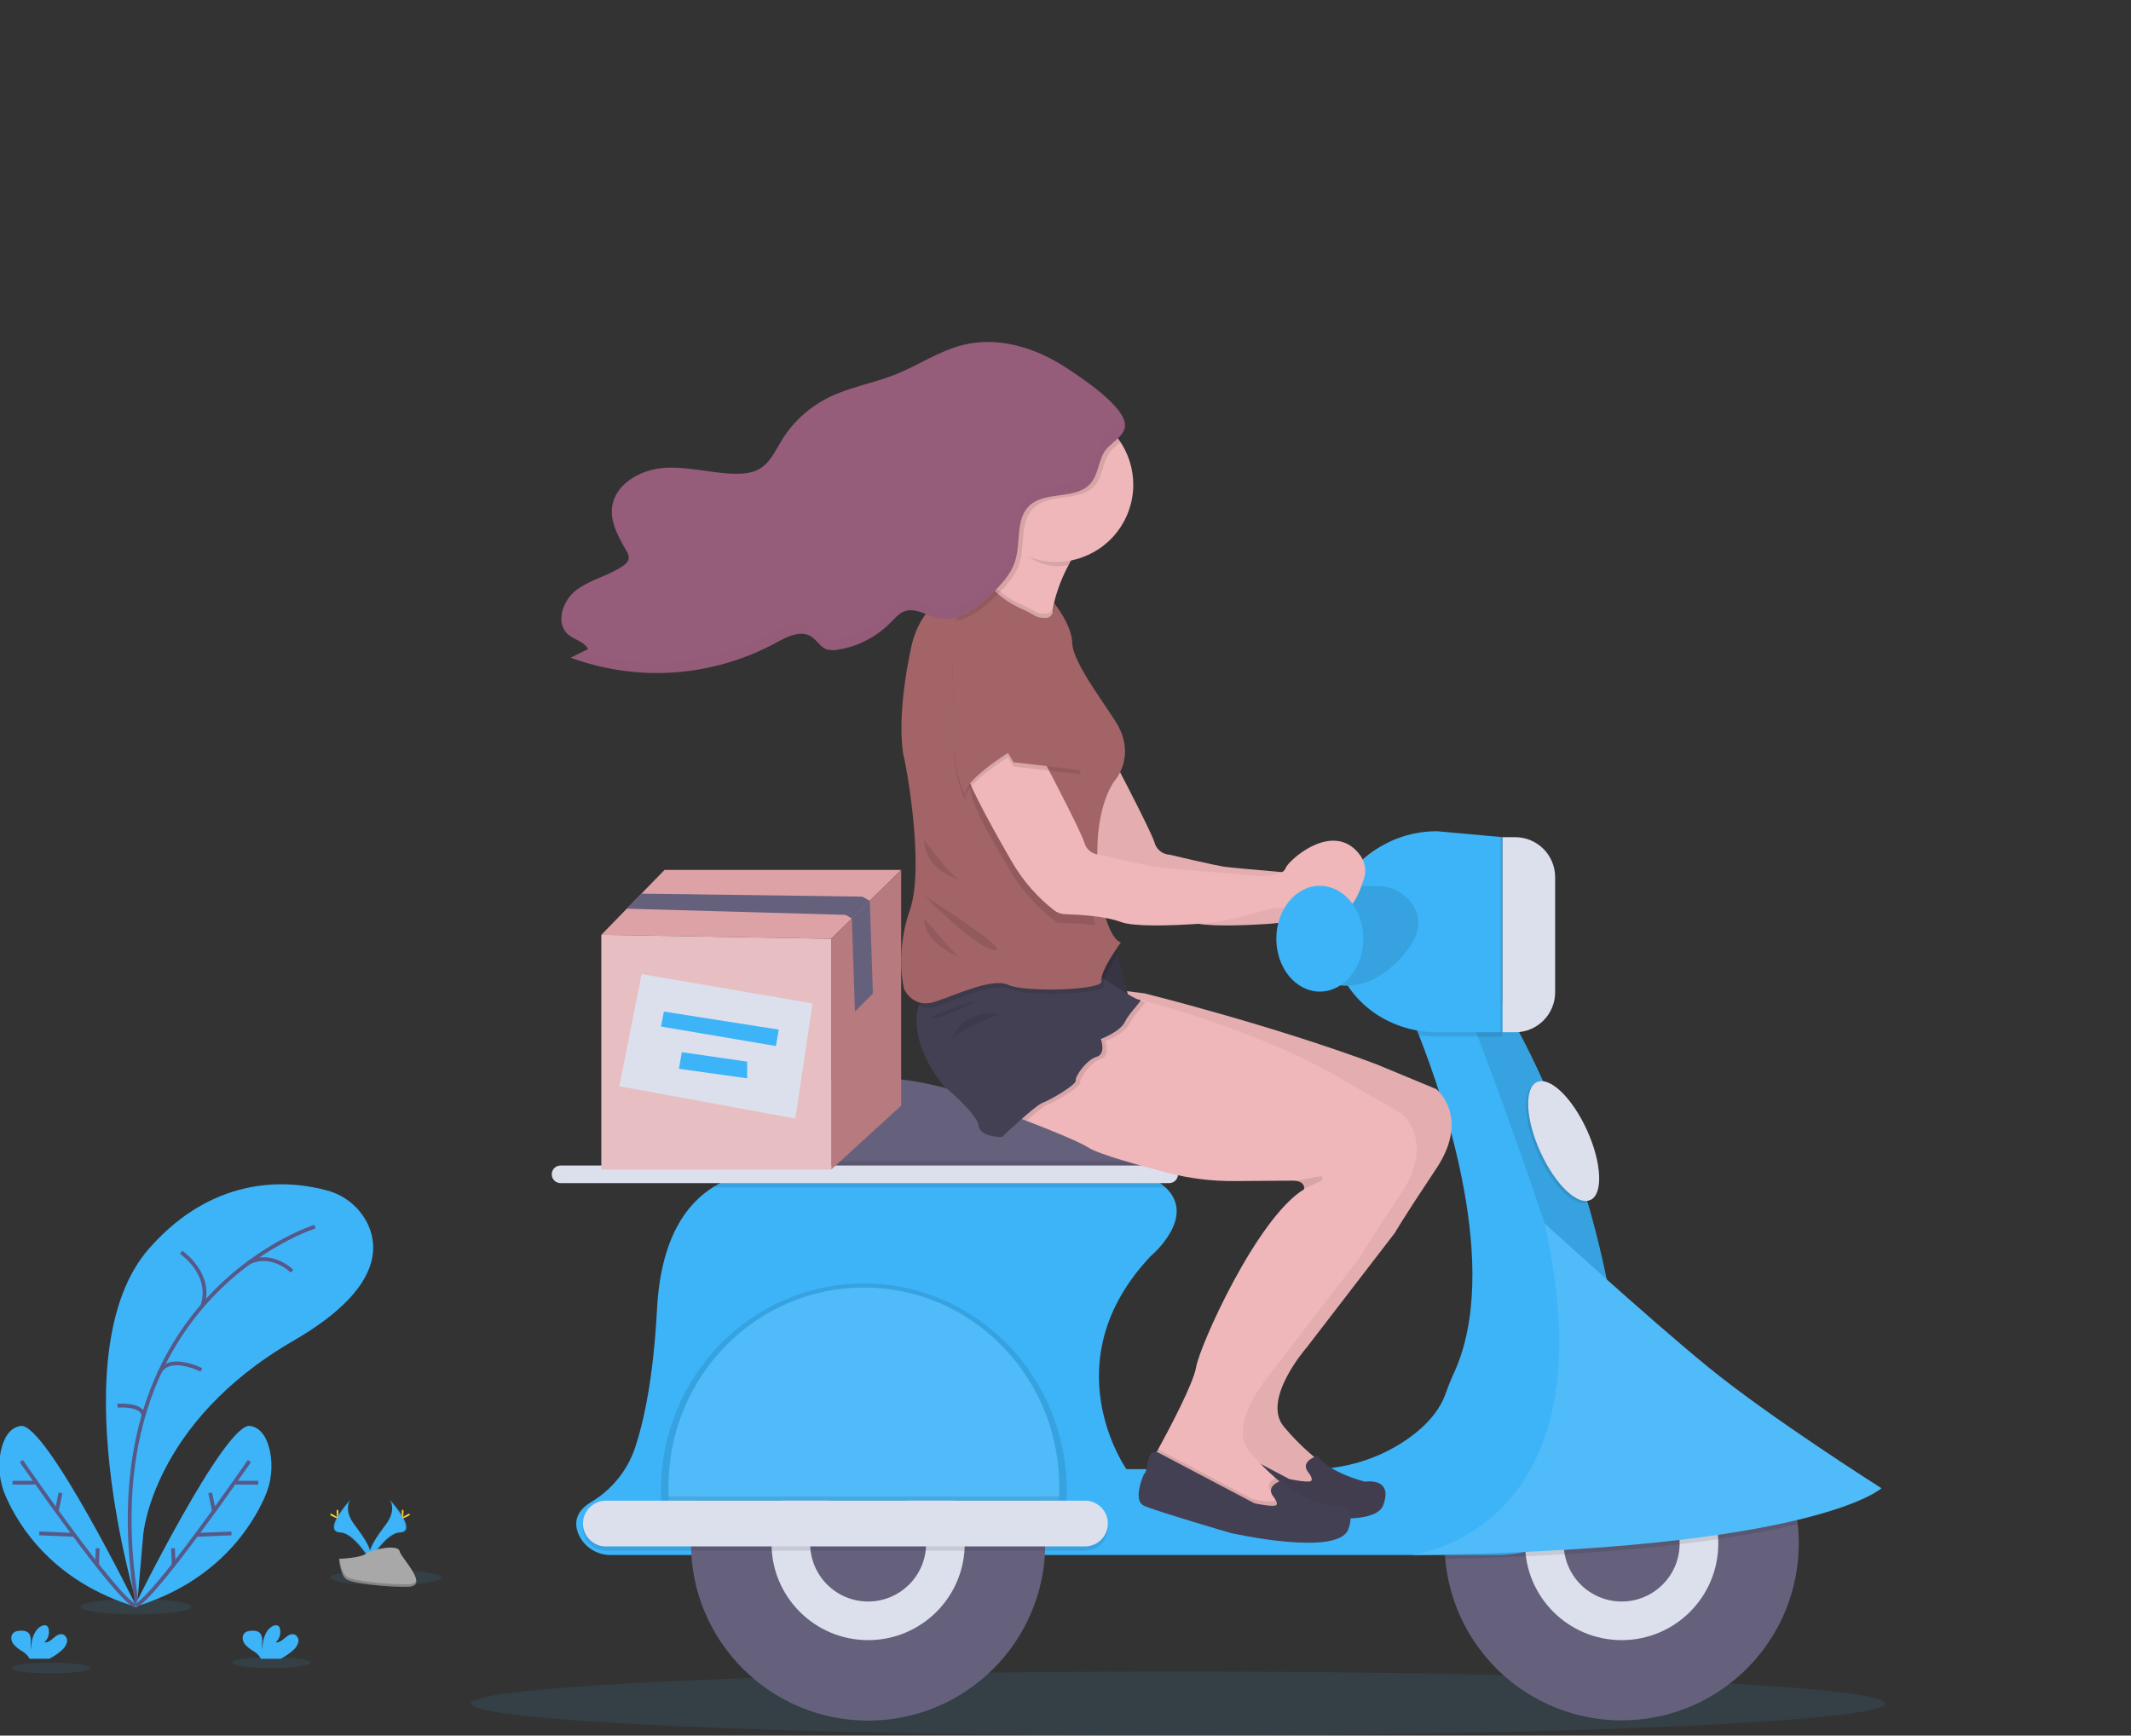 <svg width="561" height="457" viewBox="0 0 561 457" fill="none" xmlns="http://www.w3.org/2000/svg">
<rect x="0" y="0" width="561" height="457" fill="#333333" stroke="none"/>
<path opacity="0.1" d="M35.79 425.068C43.849 425.068 50.383 424.17 50.383 423.062C50.383 421.955 43.849 421.057 35.79 421.057C27.73 421.057 21.197 421.955 21.197 423.062C21.197 424.17 27.73 425.068 35.79 425.068Z" fill="#3DB4F8"/>
<path opacity="0.1" d="M101.639 417.396C109.699 417.396 116.233 416.498 116.233 415.39C116.233 414.283 109.699 413.385 101.639 413.385C93.58 413.385 87.046 414.283 87.046 415.39C87.046 416.498 93.58 417.396 101.639 417.396Z" fill="#3DB4F8"/>
<path opacity="0.1" d="M13.414 440.622C19.145 440.622 23.791 439.984 23.791 439.198C23.791 438.412 19.145 437.774 13.414 437.774C7.683 437.774 3.038 438.412 3.038 439.198C3.038 439.984 7.683 440.622 13.414 440.622Z" fill="#3DB4F8"/>
<path opacity="0.1" d="M71.442 439.198C77.173 439.198 81.819 438.56 81.819 437.774C81.819 436.988 77.173 436.35 71.442 436.35C65.711 436.35 61.065 436.988 61.065 437.774C61.065 438.56 65.711 439.198 71.442 439.198Z" fill="#3DB4F8"/>
<path d="M36.106 422.611C36.106 422.611 15.635 355.538 39.305 328.674C57.018 308.572 77.116 310.979 86.12 313.465C88.449 314.086 90.616 315.205 92.47 316.745C94.325 318.285 95.822 320.21 96.858 322.386C100.006 329.165 99.435 340.188 77.218 353.046C40.017 374.577 37.706 404.108 37.706 404.108L36.106 422.611Z" fill="#3DB4F8"/>
<path d="M82.915 322.979C82.915 322.979 22.576 341.838 36.106 422.611" stroke="#565987" stroke-miterlimit="10"/>
<path d="M47.676 329.742C47.676 329.742 55.984 335.335 53.328 343.747" stroke="#565987" stroke-miterlimit="10"/>
<path d="M76.862 334.713C76.862 334.713 71.775 329.55 65.603 332.397" stroke="#565987" stroke-miterlimit="10"/>
<path d="M53.011 360.702C53.011 360.702 44.093 356.182 41.787 361.832" stroke="#565987" stroke-miterlimit="10"/>
<path d="M30.94 370.125C30.94 370.125 37.638 369.594 37.762 372.798" stroke="#565987" stroke-miterlimit="10"/>
<path d="M35.292 423.147C35.292 423.147 59.268 374.397 65.852 375.464C68.978 375.973 70.419 379.046 71.074 382.137C71.887 386.142 71.43 390.301 69.769 394.035C66.378 401.803 57.21 416.633 35.292 423.147Z" fill="#3DB4F8"/>
<path d="M65.654 384.719C65.654 384.719 40.492 421.193 35.632 422.791" stroke="#565987" stroke-miterlimit="10"/>
<path d="M67.971 390.408H62.099" stroke="#565987" stroke-miterlimit="10"/>
<path d="M60.935 403.752L51.734 404.148" stroke="#565987" stroke-miterlimit="10"/>
<path d="M55.334 393.08L56.334 397.871" stroke="#565987" stroke-miterlimit="10"/>
<path d="M45.545 407.667L45.726 412.023" stroke="#565987" stroke-miterlimit="10"/>
<path d="M35.988 423.147C35.988 423.147 12.013 374.397 5.428 375.464C2.303 375.973 0.862 379.046 0.206 382.137C-0.6 386.131 -0.142 390.278 1.517 394.001C4.914 401.803 14.053 416.633 35.988 423.147Z" fill="#3DB4F8"/>
<path d="M5.609 384.719C5.609 384.719 30.771 421.193 35.632 422.791" stroke="#565987" stroke-miterlimit="10"/>
<path d="M3.297 390.408H9.17" stroke="#565987" stroke-miterlimit="10"/>
<path d="M10.328 403.752L19.535 404.148" stroke="#565987" stroke-miterlimit="10"/>
<path d="M15.935 393.08L14.935 397.871" stroke="#565987" stroke-miterlimit="10"/>
<path d="M25.724 407.667L25.543 412.023" stroke="#565987" stroke-miterlimit="10"/>
<path d="M77.15 434.531C77.804 434 78.281 433.283 78.518 432.475C78.623 432.069 78.585 431.639 78.411 431.258C78.237 430.876 77.938 430.566 77.563 430.379C76.687 430.04 75.748 430.65 75.042 431.26C74.335 431.87 73.516 432.577 72.589 432.447C73.062 432.011 73.415 431.461 73.613 430.849C73.811 430.238 73.847 429.585 73.719 428.955C73.68 428.694 73.571 428.448 73.403 428.243C72.917 427.724 72.035 427.95 71.453 428.356C69.599 429.656 69.085 432.17 69.073 434.435C68.972 433.605 68.96 432.766 69.04 431.933C69.04 431.096 68.802 430.164 68.096 429.718C67.659 429.478 67.164 429.361 66.666 429.379C65.829 429.379 64.908 429.43 64.337 430.04C63.631 430.797 63.812 432.062 64.428 432.899C65.115 433.673 65.929 434.324 66.835 434.825C67.515 435.239 68.094 435.799 68.531 436.464C68.582 436.557 68.623 436.656 68.655 436.757H73.872C75.062 436.169 76.165 435.42 77.15 434.531Z" fill="#3DB4F8"/>
<path d="M16.246 434.531C16.899 434 17.376 433.283 17.613 432.475C17.718 432.069 17.681 431.639 17.507 431.258C17.333 430.876 17.034 430.566 16.658 430.379C15.782 430.04 14.844 430.65 14.138 431.26C13.431 431.87 12.612 432.577 11.685 432.447C12.158 432.011 12.51 431.461 12.709 430.849C12.906 430.238 12.943 429.585 12.815 428.955C12.776 428.694 12.667 428.448 12.498 428.243C12.012 427.724 11.131 427.95 10.549 428.356C8.695 429.656 8.181 432.17 8.169 434.435C8.067 433.605 8.056 432.766 8.135 431.933C8.135 431.096 7.904 430.164 7.197 429.718C6.758 429.478 6.262 429.361 5.762 429.379C4.931 429.379 4.004 429.43 3.433 430.04C2.726 430.797 2.907 432.062 3.523 432.899C4.211 433.673 5.025 434.324 5.931 434.825C6.611 435.239 7.19 435.799 7.627 436.464C7.677 436.557 7.719 436.656 7.751 436.757H12.968C14.157 436.169 15.26 435.42 16.246 434.531Z" fill="#3DB4F8"/>
<path d="M102.589 394.843C102.589 394.843 104.545 397.402 101.685 401.261C98.825 405.119 96.474 408.379 97.424 410.786C97.424 410.786 101.736 403.617 105.246 403.515C108.755 403.413 106.45 399.153 102.589 394.843Z" fill="#3DB4F8"/>
<path opacity="0.1" d="M102.589 394.843C102.76 395.09 102.895 395.36 102.991 395.645C106.416 399.667 108.236 403.419 104.946 403.515C101.877 403.605 98.204 409.085 97.322 410.47C97.35 410.577 97.384 410.679 97.424 410.786C97.424 410.786 101.736 403.617 105.246 403.515C108.755 403.413 106.45 399.153 102.589 394.843Z" fill="black"/>
<path d="M106.223 398.103C106.223 399.001 106.121 399.73 105.997 399.73C105.873 399.73 105.771 399.001 105.771 398.103C105.771 397.204 105.901 397.628 106.025 397.628C106.15 397.628 106.223 397.204 106.223 398.103Z" fill="#FFD037"/>
<path d="M107.472 399.176C106.681 399.605 105.991 399.865 105.935 399.741C105.878 399.616 106.466 399.176 107.257 398.763C108.049 398.351 107.732 398.645 107.794 398.763C107.857 398.882 108.263 398.746 107.472 399.176Z" fill="#FFD037"/>
<path d="M92.258 394.843C92.258 394.843 90.302 397.402 93.162 401.261C96.022 405.119 98.379 408.379 97.423 410.786C97.423 410.786 93.111 403.617 89.601 403.515C86.091 403.413 88.42 399.153 92.258 394.843Z" fill="#3DB4F8"/>
<path opacity="0.1" d="M92.258 394.843C92.088 395.09 91.955 395.36 91.862 395.645C88.437 399.667 86.611 403.419 89.901 403.515C92.97 403.605 96.649 409.085 97.531 410.47C97.497 410.577 97.463 410.679 97.423 410.786C97.423 410.786 93.111 403.617 89.601 403.515C86.091 403.413 88.42 399.153 92.258 394.843Z" fill="black"/>
<path d="M88.624 398.103C88.624 399.001 88.725 399.73 88.85 399.73C88.974 399.73 89.076 399.001 89.076 398.103C89.076 397.204 88.951 397.628 88.827 397.628C88.703 397.628 88.624 397.204 88.624 398.103Z" fill="#FFD037"/>
<path d="M87.374 399.176C88.165 399.605 88.855 399.865 88.917 399.741C88.979 399.616 88.38 399.176 87.595 398.763C86.809 398.351 87.114 398.645 87.029 398.763C86.945 398.882 86.589 398.746 87.374 399.176Z" fill="#FFD037"/>
<path d="M89.245 410.447C89.245 410.447 94.716 410.283 96.361 409.108C98.005 407.933 104.771 406.532 105.183 408.413C105.596 410.294 113.396 417.769 107.224 417.82C101.052 417.87 92.885 416.859 91.24 415.859C89.596 414.859 89.245 410.447 89.245 410.447Z" fill="#A8A8A8"/>
<path opacity="0.2" d="M107.337 417.164C101.165 417.215 92.992 416.204 91.348 415.204C90.093 414.441 89.596 411.707 89.432 410.441H89.245C89.245 410.441 89.596 414.854 91.24 415.854C92.885 416.854 101.052 417.865 107.224 417.814C109.01 417.814 109.62 417.164 109.586 416.227C109.332 416.803 108.659 417.153 107.337 417.164Z" fill="black"/>
<path opacity="0.1" d="M310.114 457C412.94 457 496.298 453.221 496.298 448.559C496.298 443.898 412.94 440.119 310.114 440.119C207.288 440.119 123.931 443.898 123.931 448.559C123.931 453.221 207.288 457 310.114 457Z" fill="#3DB4F8"/>
<path d="M291.147 196.207C291.147 196.207 303.015 218.653 303.937 221.856C304.177 222.745 304.694 223.535 305.414 224.11C306.133 224.685 307.018 225.016 307.938 225.054C307.938 225.054 319.762 227.879 322.588 228.257C325.414 228.636 349.909 230.703 349.909 230.703C349.909 230.703 356.126 230.895 356.878 228.636C357.567 226.568 369.577 215.704 376.529 225.184C377.17 226.061 377.595 227.076 377.77 228.148C377.945 229.22 377.864 230.318 377.535 231.353C376.258 235.421 373.635 241.878 370.821 237.861C366.864 232.212 362.264 233.799 362.264 236.811C362.264 239.822 355.934 238.703 353.865 239.127C352.735 239.359 348.846 240.393 345.484 241.296C341.58 242.351 337.582 243.015 333.547 243.279C326.872 243.715 317.032 244.076 313.545 242.76C309.334 241.161 301.992 240.794 298.85 240.709C297.809 240.684 296.804 240.323 295.985 239.681C291.623 236.268 287.933 232.074 285.105 227.314C280.205 218.839 270.127 201.291 270.806 196.207C271.484 191.122 291.147 196.207 291.147 196.207Z" fill="#EFB7B9"/>
<path opacity="0.05" d="M291.147 196.207C291.147 196.207 303.015 218.653 303.937 221.856C304.177 222.745 304.694 223.535 305.414 224.11C306.133 224.685 307.018 225.016 307.938 225.054C307.938 225.054 319.762 227.879 322.588 228.257C325.414 228.636 349.909 230.703 349.909 230.703C349.909 230.703 356.126 230.895 356.878 228.636C357.567 226.568 369.577 215.704 376.529 225.184C377.17 226.061 377.595 227.076 377.77 228.148C377.945 229.22 377.864 230.318 377.535 231.353C376.258 235.421 373.635 241.878 370.821 237.861C366.864 232.212 362.264 233.799 362.264 236.811C362.264 239.822 355.934 238.703 353.865 239.127C352.735 239.359 348.846 240.393 345.484 241.296C341.58 242.351 337.582 243.015 333.547 243.279C326.872 243.715 317.032 244.076 313.545 242.76C309.334 241.161 301.992 240.794 298.85 240.709C297.809 240.684 296.804 240.323 295.985 239.681C291.623 236.268 287.933 232.074 285.105 227.314C280.205 218.839 270.127 201.291 270.806 196.207C271.484 191.122 291.147 196.207 291.147 196.207Z" fill="black"/>
<path d="M473.543 406.464C473.522 418.469 468.868 430.003 460.551 438.663C452.234 447.323 440.894 452.441 428.896 452.95C416.897 453.46 405.164 449.322 396.141 441.399C387.119 433.476 381.503 422.379 380.463 410.419C380.395 409.662 380.344 408.905 380.322 408.159V408.119C380.299 407.558 380.288 406.993 380.288 406.424C380.288 394.063 385.2 382.207 393.945 373.466C402.689 364.725 414.549 359.815 426.915 359.815C439.282 359.815 451.142 364.725 459.886 373.466C468.631 382.207 473.543 394.063 473.543 406.424V406.464Z" fill="#65617D"/>
<path d="M426.915 431.859C440.962 431.859 452.349 420.477 452.349 406.436C452.349 392.395 440.962 381.012 426.915 381.012C412.869 381.012 401.482 392.395 401.482 406.436C401.482 420.477 412.869 431.859 426.915 431.859Z" fill="#DCE0ED"/>
<path d="M426.915 421.69C435.343 421.69 442.175 414.86 442.175 406.436C442.175 398.011 435.343 391.182 426.915 391.182C418.487 391.182 411.655 398.011 411.655 406.436C411.655 414.86 418.487 421.69 426.915 421.69Z" fill="#65617D"/>
<path d="M304.462 317.923L192.183 320.183V303.64C193.189 290.324 206.877 285.652 219.312 284.189C229.033 283.086 238.875 283.823 248.323 286.364C272.145 292.669 287.32 293.889 294.798 294.008C296.439 294.032 298.022 294.623 299.278 295.679C300.534 296.735 301.387 298.192 301.693 299.804C302.049 301.697 302.399 303.759 302.727 305.793C302.976 307.386 303.213 308.957 303.428 310.42C304.05 314.635 304.462 317.923 304.462 317.923Z" fill="#65617D"/>
<path d="M394.039 409.447H160.792C158.991 409.465 157.225 408.954 155.713 407.977C154.2 406.999 153.009 405.599 152.286 403.95C150.528 399.752 152.987 397.074 155.609 395.504C160.976 392.324 165.045 387.349 167.094 381.459C169.581 374.114 172.011 362.623 172.966 344.668C173.95 326.098 180.675 316.917 187.944 312.465C197.331 306.725 207.623 308.878 207.623 308.878L302.196 309.635C303.879 310.398 305.436 311.413 306.814 312.646C315.24 320.488 302.953 330.725 302.953 330.725C276.576 358.595 296.544 386.843 296.544 386.843H344.935C353.977 386.889 362.818 384.184 370.284 379.086C376.823 374.566 379.327 370.199 380.333 367.555C381.079 365.532 381.836 363.515 382.741 361.561C395.435 334.041 380.124 289.273 373.517 272.533C371.878 268.37 370.776 265.94 370.776 265.94L385.951 264.81L395.559 264.082H395.655C416.804 300.544 424.666 338.013 427.305 365.775C427.554 368.391 427.758 370.928 427.922 373.363C428.221 377.992 427.566 382.634 425.999 387.001C424.431 391.367 421.983 395.365 418.807 398.748C415.63 402.131 411.793 404.826 407.533 406.666C403.273 408.506 398.68 409.453 394.039 409.447Z" fill="#3DB4F8"/>
<path opacity="0.1" d="M303.434 310.42H192.183V305.793H302.733C302.982 307.358 303.219 308.928 303.434 310.42Z" fill="black"/>
<path opacity="0.1" d="M306.819 312.68H188.842C188.535 312.681 188.232 312.619 187.949 312.499C197.337 306.759 207.629 308.911 207.629 308.911L302.201 309.669C303.885 310.432 305.442 311.447 306.819 312.68Z" fill="black"/>
<path d="M307.803 306.895H147.561C146.284 306.895 145.25 307.929 145.25 309.205V309.211C145.25 310.487 146.284 311.522 147.561 311.522H307.803C309.079 311.522 310.114 310.487 310.114 309.211V309.205C310.114 307.929 309.079 306.895 307.803 306.895Z" fill="#DCE0ED"/>
<path opacity="0.1" d="M427.305 365.786C421.93 371.628 417.974 373.928 418.16 367.764C418.726 349.12 385.945 264.827 385.945 264.827L395.638 264.093C416.793 300.527 424.66 337.996 427.305 365.786Z" fill="black"/>
<path opacity="0.1" d="M473.261 401.328C467.694 402.662 460.827 404.018 452.349 405.283C449.195 405.746 445.804 406.191 442.175 406.616C433.511 407.645 423.49 408.543 411.915 409.232C408.637 409.428 405.233 409.607 401.702 409.769C395.09 410.07 388.012 410.3 380.468 410.458L380.327 408.198V408.159C390.868 403.905 407.456 392.554 410.124 362.99C416.785 360.424 423.947 359.42 431.058 360.056C438.169 360.693 445.038 362.952 451.138 366.66C457.238 370.368 462.405 375.426 466.241 381.444C470.078 387.462 472.481 394.281 473.266 401.374L473.261 401.328Z" fill="black"/>
<path d="M371.533 409.447C371.533 409.447 425.056 403.639 406.619 322.12C406.619 322.12 433.064 346.357 449.517 359.826C465.97 373.295 495.297 391.865 495.297 391.865C495.297 391.865 477.788 408.221 371.533 409.447Z" fill="#3DB4F8"/>
<path opacity="0.1" d="M371.533 409.447C371.533 409.447 425.056 403.639 406.619 322.12C406.619 322.12 433.064 346.357 449.517 359.826C465.97 373.295 495.297 391.865 495.297 391.865C495.297 391.865 477.788 408.221 371.533 409.447Z" fill="white"/>
<path d="M228.541 453.045C254.293 453.045 275.169 432.178 275.169 406.436C275.169 380.694 254.293 359.826 228.541 359.826C202.789 359.826 181.913 380.694 181.913 406.436C181.913 432.178 202.789 453.045 228.541 453.045Z" fill="#65617D"/>
<path d="M228.541 431.859C242.587 431.859 253.974 420.477 253.974 406.436C253.974 392.395 242.587 381.012 228.541 381.012C214.494 381.012 203.107 392.395 203.107 406.436C203.107 420.477 214.494 431.859 228.541 431.859Z" fill="#DCE0ED"/>
<path d="M228.541 421.69C236.969 421.69 243.801 414.86 243.801 406.436C243.801 398.011 236.969 391.182 228.541 391.182C220.113 391.182 213.281 398.011 213.281 406.436C213.281 414.86 220.113 421.69 228.541 421.69Z" fill="#65617D"/>
<path opacity="0.1" d="M280.821 392.436C280.821 362.34 256.908 337.939 227.411 337.939C197.913 337.939 174 362.34 174 392.436C174 393.709 174.044 394.969 174.13 396.215H280.691C280.777 394.969 280.821 393.709 280.821 392.436Z" fill="black"/>
<path d="M278.842 391.498C278.842 362.515 255.817 339.018 227.41 339.018C199.004 339.018 175.979 362.515 175.979 391.498C175.979 392.724 176.024 393.933 176.103 395.136H278.718C278.797 393.933 278.842 392.724 278.842 391.498Z" fill="#3DB4F8"/>
<path opacity="0.1" d="M278.842 391.498C278.842 392.34 278.842 393.193 278.78 394.006C278.78 394.385 278.741 394.758 278.718 395.136H176.103C176.103 394.758 176.058 394.385 176.041 394.006C176.001 393.176 175.979 392.311 175.979 391.498C175.979 362.515 199.004 339.018 227.41 339.018C255.817 339.018 278.842 362.515 278.842 391.498Z" fill="white"/>
<path opacity="0.1" d="M278.78 394.035C278.78 394.413 278.74 394.786 278.718 395.165H176.103C176.103 394.786 176.057 394.413 176.041 394.035H278.78Z" fill="black"/>
<path opacity="0.1" d="M285.625 396.266H159.509C156.178 396.266 153.479 398.964 153.479 402.292C153.479 405.619 156.178 408.317 159.509 408.317H285.625C288.955 408.317 291.655 405.619 291.655 402.292C291.655 398.964 288.955 396.266 285.625 396.266Z" fill="black"/>
<path d="M285.625 395.136H159.509C156.178 395.136 153.479 397.834 153.479 401.162C153.479 404.49 156.178 407.187 159.509 407.187H285.625C288.955 407.187 291.655 404.49 291.655 401.162C291.655 397.834 288.955 395.136 285.625 395.136Z" fill="#DCE0ED"/>
<path opacity="0.1" d="M418.106 316.541C421.514 315.001 421.132 306.801 417.253 298.226C413.375 289.651 407.468 283.948 404.061 285.488C400.653 287.029 401.035 295.228 404.914 303.803C408.793 312.378 414.699 318.081 418.106 316.541Z" fill="black"/>
<path d="M418.671 315.974C422.079 314.434 421.697 306.234 417.818 297.659C413.939 289.084 408.033 283.382 404.626 284.922C401.218 286.462 401.6 294.661 405.479 303.236C409.357 311.811 415.264 317.514 418.671 315.974Z" fill="#DCE0ED"/>
<path opacity="0.1" d="M395.553 264.093V272.946H378.315C376.71 272.947 375.107 272.819 373.522 272.562C371.883 268.398 370.781 265.968 370.781 265.968L385.956 264.839L395.553 264.093Z" fill="black"/>
<path d="M395.553 271.793H378.315C363.173 271.793 350.903 260.494 350.903 246.5V244.155C350.903 230.189 363.173 218.867 378.315 218.867L395.553 220.432V271.793Z" fill="#3DB4F8"/>
<path d="M367.152 233.839C367.152 233.839 377.467 239.347 371.533 248.669C371.533 248.669 364.253 260.601 352.808 259.471L348.643 233.839C348.643 233.839 362.348 232.568 367.152 233.839Z" fill="#3DB4F8"/>
<path opacity="0.1" d="M363.19 233.342C364.83 233.404 366.435 233.833 367.886 234.598C369.338 235.363 370.6 236.443 371.578 237.76C373.415 240.302 374.511 244.008 371.544 248.669C371.544 248.669 364.264 260.601 352.819 259.471L348.654 233.839C348.654 233.839 357.228 233.02 363.19 233.342Z" fill="black"/>
<path opacity="0.1" d="M394.988 220.432H398.311C401.102 220.432 403.779 221.541 405.752 223.513C407.726 225.486 408.835 228.162 408.835 230.952V261.279C408.835 264.069 407.726 266.745 405.752 268.718C403.779 270.691 401.102 271.799 398.311 271.799H394.988V220.432Z" fill="black"/>
<path d="M395.553 220.432H398.877C401.668 220.432 404.344 221.541 406.318 223.513C408.292 225.486 409.4 228.162 409.4 230.952V261.279C409.4 264.069 408.292 266.745 406.318 268.718C404.344 270.691 401.668 271.799 398.877 271.799H395.553V220.432Z" fill="#DCE0ED"/>
<path d="M273.168 286.397C273.168 286.397 275.83 287.369 279.385 288.725C285.037 290.9 293.006 294.075 295.775 295.815C298.545 297.556 308.871 300.414 316.603 302.426C322.334 303.91 328.236 304.637 334.157 304.589C340.171 304.533 347.456 304.476 349.468 304.476C349.82 304.473 350.172 304.5 350.519 304.555C352.633 304.906 352.548 306.324 352.497 306.663V306.736C340.063 314.267 324.99 347.979 324.052 353.628C323.345 357.866 317.134 369.611 314.07 375.227C313.042 377.108 312.375 378.3 312.375 378.3L316.145 382.628L327.07 387.526L337.43 392.046C337.43 392.046 348.36 392.611 348.547 392.046C348.733 391.481 348.733 385.645 348.733 385.645C347.403 384.786 346.141 383.827 344.958 382.775C342.451 380.593 340.123 378.214 337.995 375.662C331.97 368.504 344.025 354.758 344.025 354.758L367.198 324.629C367.198 324.629 369.08 321.239 378.123 307.68C387.166 294.121 378.123 286.776 378.123 286.776L362.207 280.172C334.604 269.844 301.309 261.567 301.309 261.567L300.834 261.505L293.775 260.624L273.168 286.397Z" fill="#EFB7B9"/>
<path d="M344.285 387.526C344.285 387.526 346.263 389.859 344.783 390.069C343.302 390.278 339.413 389.436 339.413 389.436L314.754 376.442C314.754 376.442 312.07 374.532 311.437 378.278C310.804 382.023 310.374 381.667 310.374 381.667C310.374 381.667 307.124 388.656 310.374 390.102C313.624 391.549 333.145 397.272 333.145 397.272C333.145 397.272 361.478 403.701 364.163 396.283C366.847 388.865 359.359 390.142 359.359 390.142C359.359 390.142 350.033 387.882 346.851 383.362C346.829 383.362 342.239 384.634 344.285 387.526Z" fill="#444053"/>
<path opacity="0.05" d="M378.1 286.776L362.185 280.172C334.581 269.844 301.286 261.567 301.286 261.567L300.811 261.505L293.752 260.624L273.168 286.397C273.168 286.397 275.83 287.369 279.385 288.725C285.037 290.9 293.006 294.075 295.775 295.815C298.545 297.556 308.871 300.414 316.603 302.426C322.334 303.91 328.236 304.637 334.157 304.589C340.171 304.533 347.456 304.476 349.468 304.476C349.82 304.473 350.172 304.5 350.519 304.555C352.633 304.906 352.548 306.324 352.497 306.663V306.736C340.063 314.267 324.99 347.979 324.052 353.628C323.345 357.866 317.134 369.611 314.07 375.227L313.658 375.984C312.838 375.848 311.815 376.142 311.454 378.278C310.815 382.018 310.391 381.668 310.391 381.668C310.391 381.668 307.141 388.656 310.391 390.102C313.641 391.549 333.146 397.272 333.146 397.272C333.146 397.272 361.478 403.701 364.163 396.283C366.848 388.865 359.359 390.142 359.359 390.142C359.359 390.142 350.033 387.882 346.851 383.362C346.569 383.445 346.294 383.547 346.026 383.668C345.693 383.396 345.337 383.103 344.958 382.775C342.451 380.593 340.123 378.214 337.995 375.662C331.97 368.504 344.025 354.758 344.025 354.758L367.198 324.629C367.198 324.629 369.08 321.239 378.123 307.68C387.166 294.121 378.1 286.776 378.1 286.776Z" fill="black"/>
<path d="M254.189 160.399L255.048 161.484L255.528 162.088L258.524 165.857C258.524 165.857 265.674 168.15 271.941 169.636C278.469 171.179 284.036 171.851 279.611 168.162C276.864 165.874 276.683 162.043 277.684 157.936C278.526 154.775 279.732 151.723 281.278 148.84C281.501 148.411 281.721 147.993 281.94 147.586C283.343 144.99 284.898 142.479 286.597 140.066C282.578 137.284 278.41 134.725 274.112 132.4C268.935 129.722 264.684 128.552 267.38 133.851C269.11 137.241 268.545 141.049 266.928 144.693C266.804 144.981 266.668 145.258 266.527 145.558C265.076 148.381 263.284 151.017 261.192 153.405C259.048 155.919 256.706 158.258 254.189 160.399Z" fill="#EFB7B9"/>
<path d="M289.988 246.46L293.82 249.957L297.522 264.194H291.344L284.522 255.324L289.988 246.46Z" fill="#444053"/>
<path opacity="0.1" d="M284.522 255.324L288.648 260.686L291.344 264.194H297.522L296.889 261.759L294.193 251.387L293.82 249.957L289.988 246.46L284.754 254.946L284.522 255.324Z" fill="black"/>
<path opacity="0.1" d="M284.522 255.324L288.648 260.686L291.344 264.194H297.522L296.889 261.759L294.193 251.387L293.82 249.957L289.988 246.46L284.754 254.946L284.522 255.324Z" fill="black"/>
<path d="M263.989 292.787C263.989 292.787 266.651 293.759 270.206 295.115C275.858 297.29 283.827 300.465 286.597 302.205C289.366 303.945 299.692 306.804 307.424 308.815C313.155 310.302 319.057 311.031 324.978 310.985C330.992 310.928 338.277 310.872 340.289 310.872C340.641 310.869 340.993 310.895 341.341 310.951C343.454 311.301 343.37 312.719 343.319 313.058V313.132C330.885 320.663 315.811 354.374 314.873 360.024C314.166 364.261 307.955 376.007 304.892 381.623C303.863 383.504 303.196 384.696 303.196 384.696L306.966 389.024L317.885 393.916L328.245 398.436C328.245 398.436 339.176 399.001 339.362 398.436C339.549 397.871 339.549 392.035 339.549 392.035C338.219 391.176 336.956 390.217 335.773 389.165C333.267 386.983 330.938 384.604 328.81 382.052C322.786 374.894 334.841 361.148 334.841 361.148L358.014 331.019C358.014 331.019 359.896 327.629 368.939 314.07C377.982 300.51 368.939 293.166 368.939 293.166L354.436 284.878C331.828 271.132 299.986 263.223 299.986 263.223L299.511 263.161L292.452 262.279L263.989 292.787Z" fill="#EFB7B9"/>
<path opacity="0.1" d="M303.19 384.69L306.96 389.018L317.885 393.916L328.245 398.436C328.245 398.436 339.176 399.001 339.362 398.436C339.549 397.871 339.549 392.035 339.549 392.035C338.219 391.176 336.956 390.217 335.773 389.165C334.604 389.792 333.275 390.967 334.558 392.786C334.558 392.786 336.536 395.114 335.056 395.328C333.575 395.543 329.686 394.696 329.686 394.696L305.027 381.702L304.886 381.605C303.846 383.498 303.19 384.69 303.19 384.69Z" fill="black"/>
<path d="M335.106 393.916C335.106 393.916 337.085 396.244 335.598 396.458C334.112 396.673 330.229 395.82 330.229 395.82L305.576 382.826C305.576 382.826 302.891 380.922 302.252 384.662C301.614 388.402 301.195 388.052 301.195 388.052C301.195 388.052 297.946 395.046 301.195 396.492C304.445 397.939 323.944 403.639 323.944 403.639C323.944 403.639 352.271 410.063 354.956 402.65C357.64 395.238 350.152 396.504 350.152 396.504C350.152 396.504 340.826 394.244 337.65 389.724C337.667 389.747 333.055 391.018 335.106 393.916Z" fill="#444053"/>
<path opacity="0.1" d="M265.493 143.258C268.759 145.518 273.744 149.094 278 149.094C279.098 149.094 280.194 149.007 281.278 148.834C282.852 145.794 284.629 142.863 286.597 140.06C286.597 140.06 261.729 122.733 267.38 133.846C269.246 137.541 267.409 139.354 265.493 143.258Z" fill="black"/>
<path d="M257.653 127.626C257.651 131.018 258.498 134.356 260.118 137.337C261.738 140.317 264.079 142.844 266.928 144.688C267.567 145.104 268.232 145.482 268.917 145.817C272.878 147.792 277.375 148.422 281.726 147.612C286.077 146.802 290.045 144.596 293.028 141.328C296.012 138.061 297.848 133.91 298.259 129.505C298.67 125.1 297.632 120.681 295.304 116.918C292.976 113.156 289.484 110.255 285.357 108.655C281.231 107.055 276.695 106.844 272.438 108.054C268.181 109.263 264.434 111.827 261.766 115.357C259.098 118.887 257.654 123.19 257.653 127.614V127.626Z" fill="#EFB7B9"/>
<path opacity="0.1" d="M263.989 292.787C263.989 292.787 266.651 293.759 270.206 295.115C272.439 293.149 274.728 291.251 275.683 290.906C277.757 290.149 284.539 286.194 284.353 285.064C284.166 283.934 287.179 279.607 289.813 278.85C292.446 278.093 290.943 274.144 290.943 274.144C290.943 274.144 296.03 272.262 297.296 269.624C298.562 266.985 302.439 263.596 301.116 263.788C300.543 263.695 299.996 263.481 299.511 263.161L292.452 262.279L263.989 292.787Z" fill="black"/>
<path d="M248.537 286.008C248.537 286.008 257.207 293.166 257.608 296.364C258.009 299.561 263.797 299.381 263.797 299.381C263.797 299.381 272.467 291.092 274.535 290.341C276.604 289.59 283.392 285.629 283.205 284.499C283.019 283.369 286.031 279.042 288.665 278.285C291.299 277.528 289.795 273.579 289.795 273.579C289.795 273.579 294.882 271.697 296.148 269.059C297.414 266.42 301.291 263.031 299.969 263.223C299.596 263.274 298.403 262.658 296.889 261.759C295.029 260.63 292.672 259.099 290.751 257.805C288.716 256.426 287.162 255.33 287.162 255.33C287.162 255.33 286.274 255.172 284.754 254.952C276.553 253.765 249.842 250.737 243.642 260.601C242.816 261.905 242.196 263.329 241.806 264.822C239.03 275.33 248.537 286.008 248.537 286.008Z" fill="#444053"/>
<path opacity="0.1" d="M257.603 263.172C257.603 263.172 248.752 268.166 245.451 268.166C242.15 268.166 257.603 263.172 257.603 263.172Z" fill="black"/>
<path opacity="0.1" d="M263.514 266.985C263.514 266.985 250.334 271.415 250.334 274.895C250.334 278.375 249.102 265.573 263.514 266.985Z" fill="black"/>
<path opacity="0.1" d="M295.069 247.036L294.882 247.291C294.967 247.225 295.032 247.137 295.069 247.036Z" fill="black"/>
<path opacity="0.1" d="M254.189 160.399L255.048 161.484L255.528 162.088L258.524 165.857C258.524 165.857 265.674 168.15 271.941 169.636C278.469 171.179 284.036 171.851 279.611 168.162C276.864 165.874 276.683 162.043 277.684 157.936L277.486 157.682C277.486 157.682 277.684 161.489 275.429 161.563C272.388 161.659 272.348 160.636 269.545 159.456C265.934 157.93 262.232 155.382 261.192 153.399C259.048 155.916 256.706 158.256 254.189 160.399Z" fill="black"/>
<path opacity="0.1" d="M241.806 264.805C243.348 265.463 245.084 265.504 246.655 264.918C252.493 263.031 261.728 258.488 266.058 260.477C269.528 262.07 283.505 262.025 288.665 260.686C289.948 260.353 290.683 259.94 290.57 259.454C290.497 258.895 290.565 258.326 290.768 257.799C291.367 255.884 292.995 253.223 294.21 251.387L293.837 249.957L290.005 246.46L284.771 254.935C276.57 253.748 249.86 250.72 243.659 260.584C242.827 261.887 242.202 263.311 241.806 264.805Z" fill="black"/>
<path d="M237.991 260.398C237.991 260.398 240.252 265.669 246.09 263.788C251.928 261.906 261.163 257.358 265.493 259.347C269.822 261.336 290.553 260.771 289.988 258.324C289.423 255.878 295.075 248.155 295.075 248.155C295.075 248.155 291.989 247.59 290.078 237.517C289.796 236.048 289.541 234.376 289.327 232.477C288.86 228.59 288.75 224.668 288.999 220.76C289.762 209.856 293.583 205.404 293.583 205.404C293.583 205.404 298.856 199.382 294.334 191.094C291.966 186.749 282.409 174.71 282.279 169.343C282.16 164.473 277.503 158.812 277.503 158.812C277.503 158.812 277.701 162.619 275.446 162.693C272.405 162.789 272.365 161.766 269.562 160.586C265.442 158.846 261.209 155.778 260.932 153.727C260.932 153.727 243.66 152.863 239.89 170.376C236.12 187.89 237.443 197.495 238.008 199.568C238.573 201.642 243.468 228.381 239.511 239.681C235.555 250.98 237.991 260.398 237.991 260.398Z" fill="#A36468"/>
<path opacity="0.1" d="M266.154 229.63C269.269 234.883 273.437 239.436 278.396 243.003C281.703 243.03 285.006 243.251 288.287 243.664C288.004 242.195 287.722 240.522 287.535 238.624C287.068 234.737 286.958 230.814 287.207 226.907C286.665 226.635 286.186 226.25 285.804 225.779C285.422 225.307 285.145 224.759 284.992 224.172C284.048 220.969 275.644 205.715 275.644 205.715C275.644 205.715 255.981 200.63 255.297 205.715C254.613 210.8 261.254 221.155 266.154 229.63Z" fill="black"/>
<path d="M272.67 196.207C272.67 196.207 284.539 218.653 285.46 221.856C285.7 222.745 286.218 223.535 286.937 224.11C287.657 224.685 288.541 225.016 289.462 225.054C289.462 225.054 301.286 227.879 304.112 228.257C306.938 228.636 331.45 230.703 331.45 230.703C331.45 230.703 337.667 230.895 338.418 228.636C339.108 226.568 351.118 215.704 358.07 225.184C358.711 226.061 359.136 227.076 359.311 228.148C359.485 229.22 359.405 230.318 359.076 231.353C357.799 235.421 355.176 241.878 352.361 237.861C348.405 232.212 343.805 233.799 343.805 236.811C343.805 239.822 337.474 238.703 335.406 239.127C334.276 239.359 330.387 240.393 327.024 241.296C323.112 242.353 319.104 243.017 315.059 243.279C308.384 243.715 298.544 244.076 295.057 242.76C290.852 241.161 283.511 240.794 280.362 240.709C279.321 240.684 278.316 240.323 277.497 239.681C273.137 236.267 269.45 232.074 266.623 227.314C261.723 218.839 251.645 201.291 252.324 196.207C253.002 191.122 272.67 196.207 272.67 196.207Z" fill="#EFB7B9"/>
<path opacity="0.1" d="M268.714 165.105C268.714 165.105 275.072 175.653 278.017 183.184C280.962 190.715 284.539 203.902 284.539 203.902L266.826 201.828L265.323 199.382C265.323 199.382 252.674 207.291 254.183 210.681C255.692 214.071 250.792 205.596 251.171 195.992C251.549 186.388 249.809 169.247 251.171 165.105C252.533 160.964 264.549 161.902 268.714 165.105Z" fill="black"/>
<path d="M251.194 194.862C250.815 204.466 255.715 212.941 254.206 209.551C252.697 206.161 265.346 198.252 265.346 198.252L266.832 200.698L284.54 202.771C284.54 202.771 280.962 189.585 278.017 182.054C276.248 177.794 274.225 173.643 271.959 169.625C270.144 166.331 268.714 163.975 268.714 163.975C266.278 162.094 261.107 160.992 256.981 161.252C256.338 161.289 255.698 161.366 255.065 161.484C253.37 161.817 252.002 162.461 251.397 163.478C251.305 163.636 251.229 163.802 251.171 163.975C249.815 168.117 251.555 185.258 251.194 194.862Z" fill="#A36468"/>
<path opacity="0.1" d="M243.281 221.156C243.281 221.156 250.769 231.466 253.03 231.749C253.013 231.771 243.405 229.63 243.281 221.156Z" fill="black"/>
<path opacity="0.1" d="M243.281 235.845C243.281 235.845 257.41 250.11 261.932 250.251C266.453 250.392 243.281 235.845 243.281 235.845Z" fill="black"/>
<path opacity="0.1" d="M243.281 241.799C243.281 241.799 252.324 252.392 252.889 252.392C253.454 252.392 243.123 248.72 243.281 241.799Z" fill="black"/>
<path opacity="0.1" d="M251.38 163.478C252.834 163.262 254.238 162.791 255.528 162.088C256.014 161.834 256.495 161.552 256.964 161.252C258.817 160.012 260.544 158.593 262.118 157.015C264.718 154.49 267.312 151.733 268.386 148.269C268.628 147.471 268.805 146.655 268.918 145.829C269.562 141.484 269.019 136.688 272.128 133.733C272.712 133.182 273.382 132.73 274.112 132.394C278.52 130.298 284.912 131.654 288.202 127.874C290.293 125.479 290.242 122.151 291.847 119.547C292.548 118.417 293.837 117.439 294.978 116.4C293.316 113.87 291.109 111.742 288.519 110.173C285.929 108.604 283.022 107.633 280.009 107.33C276.995 107.027 273.953 107.4 271.102 108.422C268.252 109.444 265.665 111.09 263.532 113.238C261.399 115.387 259.772 117.984 258.77 120.841C257.769 123.698 257.418 126.742 257.744 129.752C258.069 132.762 259.062 135.661 260.651 138.238C262.24 140.815 264.385 143.005 266.928 144.648C266.804 144.936 266.668 145.213 266.527 145.512C262.644 153.422 254.189 160.36 254.189 160.36L255.048 161.444C253.335 161.834 251.985 162.461 251.38 163.478Z" fill="black"/>
<path d="M287.072 127.32C283.245 131.705 275.203 129.151 270.992 133.168C267.296 136.688 268.765 142.829 267.256 147.704C266.182 151.168 263.588 153.919 260.988 156.45C257.202 160.134 252.358 163.874 247.181 162.817C244.112 162.19 241.105 159.896 238.138 160.953C236.663 161.484 235.606 162.761 234.504 163.885C230.76 167.699 225.894 170.215 220.617 171.066C219.574 171.301 218.486 171.25 217.469 170.919C215.887 170.275 215.033 168.546 213.592 167.625C210.766 165.817 207.137 167.67 204.204 169.286C196.001 173.726 186.945 176.369 177.64 177.038C168.336 177.707 158.995 176.388 150.24 173.167L154.813 170.907C153.84 168.924 151.212 168.489 149.539 167.037C146.092 164.049 148.121 158.071 151.766 155.331C155.412 152.591 160.131 151.637 163.906 149.077C164.675 148.557 165.455 147.868 165.528 146.947C165.516 146.271 165.302 145.614 164.912 145.06C162.9 141.518 160.674 137.716 161.126 133.665C161.815 127.45 168.603 123.631 174.837 123.196C181.071 122.761 187.243 124.637 193.488 124.744C195.749 124.784 198.117 124.563 200.056 123.394C202.763 121.767 204.125 118.665 205.77 115.97C208.705 111.185 212.912 107.309 217.921 104.773C223.573 101.92 229.971 100.92 235.849 98.558C241.851 96.151 247.311 92.344 253.59 90.812C262.706 88.553 272.473 91.507 280.346 96.615C284.138 99.072 296.25 106.959 296.171 112.004C296.109 114.999 292.215 116.62 290.74 118.97C289.112 121.597 289.163 124.925 287.072 127.32Z" fill="#965D7B"/>
<g opacity="0.1">
<path opacity="0.1" d="M164.358 142.23C164.745 142.785 164.959 143.441 164.974 144.117C164.952 144.355 164.885 144.587 164.776 144.8C163.115 141.874 161.385 138.772 161.108 135.507C161.843 137.84 163.137 140.083 164.358 142.23Z" fill="black"/>
<path opacity="0.1" d="M148.985 164.207C150.653 165.659 153.281 166.094 154.259 168.077L152.642 168.879C151.553 168.367 150.517 167.748 149.551 167.032C148.938 166.486 148.459 165.805 148.154 165.044C147.848 164.282 147.722 163.46 147.787 162.642C148.075 163.24 148.483 163.773 148.985 164.207Z" fill="black"/>
<path opacity="0.1" d="M203.65 166.461C206.584 164.845 210.218 162.992 213.038 164.8C214.474 165.721 215.333 167.45 216.915 168.094C217.93 168.425 219.016 168.476 220.058 168.241C225.336 167.39 230.204 164.874 233.95 161.06C235.046 159.93 236.103 158.659 237.584 158.128C240.534 157.071 243.541 159.365 246.627 159.992C251.804 161.049 256.642 157.309 260.434 153.625C263.034 151.1 265.623 148.343 266.697 144.88C268.211 140.004 266.742 133.863 270.438 130.343C274.66 126.326 282.686 128.88 286.518 124.496C288.603 122.1 288.558 118.773 290.163 116.168C291.52 113.97 295.035 112.411 295.532 109.761C295.921 110.453 296.136 111.228 296.16 112.021C296.098 115.016 292.204 116.637 290.728 118.987C289.123 121.592 289.168 124.919 287.083 127.315C283.251 131.699 275.214 129.145 271.003 133.162C267.307 136.682 268.777 142.823 267.262 147.699C266.188 151.162 263.599 153.913 261 156.444C257.207 160.128 252.369 163.868 247.192 162.812C244.118 162.184 241.111 159.891 238.149 160.947C236.668 161.478 235.611 162.755 234.515 163.879C230.769 167.693 225.901 170.209 220.623 171.06C219.581 171.295 218.495 171.245 217.48 170.913C215.898 170.269 215.039 168.54 213.603 167.619C210.777 165.811 207.149 167.665 204.215 169.28C196.012 173.72 186.956 176.363 177.652 177.032C168.347 177.701 159.006 176.382 150.251 173.162L153.411 171.597C161.711 174.089 170.421 174.919 179.043 174.037C187.664 173.156 196.027 170.581 203.65 166.461Z" fill="black"/>
</g>
<path opacity="0.1" d="M343.319 313.052L348.072 310.753V309.855C348.072 309.51 344.28 310.273 341.341 310.923C343.455 311.295 343.37 312.713 343.319 313.052Z" fill="black"/>
<path d="M347.45 261.098C353.774 261.098 358.901 254.863 358.901 247.172C358.901 239.481 353.774 233.246 347.45 233.246C341.126 233.246 336 239.481 336 247.172C336 254.863 341.126 261.098 347.45 261.098Z" fill="#3DB4F8"/>
<path d="M237.239 229.048L218.831 247.195L158.316 246.138L174.955 229.048H237.239Z" fill="#DDA2A6"/>
<path d="M237.239 291.126V229.048L218.831 247.195V307.94L237.239 291.126Z" fill="#B77B7F"/>
<path d="M158.316 246.138V307.94H218.831V247.195L158.316 246.138Z" fill="#DDA2A6"/>
<path opacity="0.3" d="M158.316 246.138V307.94H218.831V247.195L158.316 246.138Z" fill="white"/>
<path d="M213.914 264.206L168.908 256.483L163.042 286.019L209.375 294.527L213.914 264.206Z" fill="#DCE0ED"/>
<path d="M205.023 271.104L174.769 266.353L174.012 270.296L204.266 275.426L205.023 271.104Z" fill="#3DB4F8"/>
<path d="M196.704 279.539L179.494 277.042L178.737 281.42L196.704 283.94V279.539Z" fill="#3DB4F8"/>
<path d="M229.796 261.629L228.976 237.189L224.246 241.856L225.071 266.353L229.796 261.629Z" fill="#65617D"/>
<path d="M168.868 235.302L227.02 236.087L228.976 237.189L224.245 241.856L222.612 240.895L165.014 239.263L168.868 235.302Z" fill="#65617D"/>
</svg>
